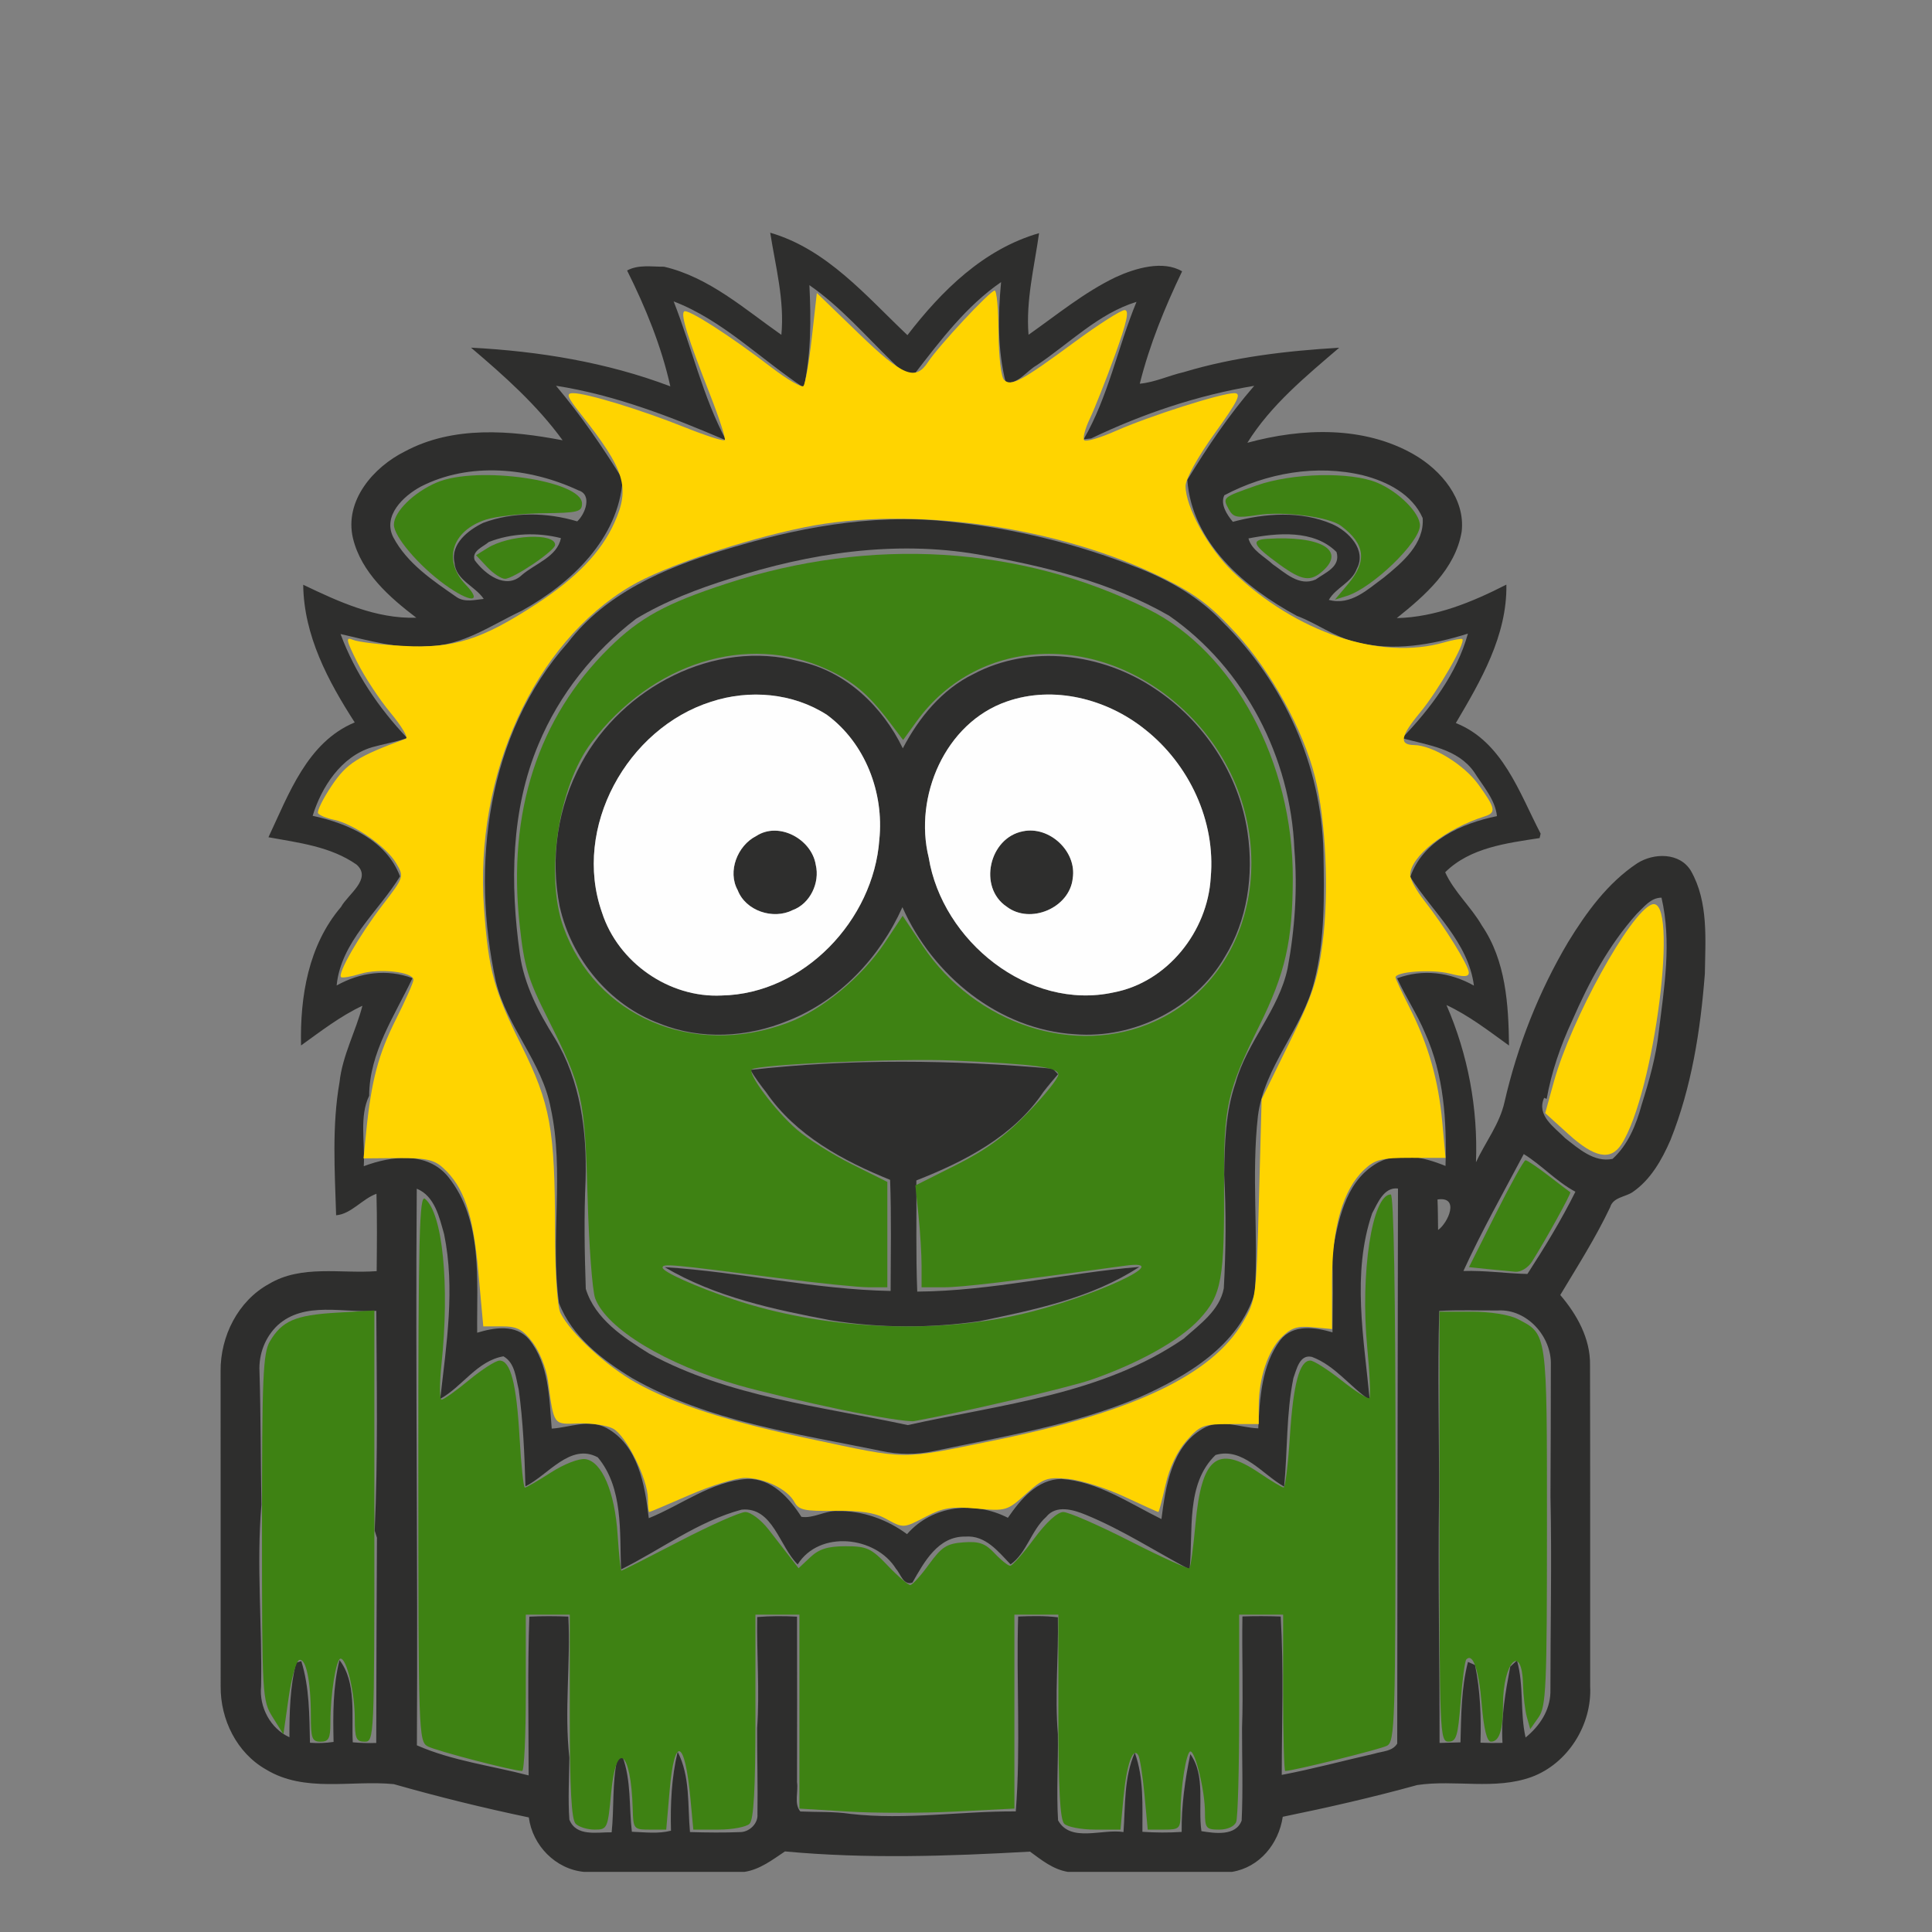 <?xml version="1.0" encoding="UTF-8" standalone="no"?>
<svg id="svg2" xmlns:rdf="http://www.w3.org/1999/02/22-rdf-syntax-ns#" xmlns="http://www.w3.org/2000/svg" height="256pt" width="256pt" version="1.1" xmlns:cc="http://creativecommons.org/ns#" xmlns:dc="http://purl.org/dc/elements/1.1/" viewBox="0 0 256 256">
 <rect x="0" y="0" width="256" height="256" fill="#808080" stroke="none"/>
 <g id="g3002" transform="matrix(.85 0 0 .85 19.14 30.435)">
  <g id="#2e2e2dfe" fill="#2e2e2d">
   <path id="path5" d="m97.55 0.47c8.87 2.59 14.93 9.85 21.39 15.97 5.34-6.94 11.88-13.41 20.52-15.9-0.73 5.24-2.08 10.49-1.64 15.84 4.43-3.11 8.66-6.61 13.57-8.97 3.11-1.43 7.4-2.68 10.37-0.92-2.7 5.63-5.08 11.45-6.6 17.52 2.37-0.22 4.54-1.28 6.84-1.8 7.87-2.38 16.08-3.32 24.25-3.81-5.21 4.47-10.65 8.92-14.32 14.82 8.5-2.32 18.19-2.68 26.03 1.86 4.17 2.42 7.97 6.89 7.38 11.99-0.99 5.86-5.73 9.96-10.12 13.48 6.08-0.14 11.75-2.5 17.09-5.22 0.13 7.96-4.01 15.02-7.88 21.58 7.28 2.89 9.9 10.86 13.22 17.24l-0.16 0.69c-5.13 0.79-10.86 1.49-14.72 5.33 1.4 3.08 4.05 5.39 5.73 8.32 3.72 5.45 4.15 12.3 4.22 18.69-3.14-2.26-6.22-4.66-9.75-6.31 3.36 7.72 4.92 16.09 4.6 24.51 1.46-3.14 3.69-5.96 4.45-9.39 2.01-8.76 5.34-17.22 9.92-24.94 2.85-4.65 6.17-9.22 10.77-12.28 2.59-1.65 6.65-1.71 8.38 1.2 2.74 4.83 2.24 10.66 2.16 16.02-0.68 8.82-2.06 17.7-5.37 25.95-1.34 3.07-3.07 6.15-5.89 8.09-1.16 0.78-3.04 0.79-3.5 2.35-2.25 4.75-5.08 9.19-7.78 13.69 2.6 3.04 4.7 6.79 4.64 10.9 0.04 16.69 0.01 33.39 0.02 50.09 0.31 5.98-3.45 12.04-9.12 14.14-5.73 2.08-11.93 0.39-17.83 1.26-6.93 1.91-13.93 3.51-20.97 4.95-0.63 4.2-3.6 7.89-7.93 8.59h-25.56c-2.31-0.38-4.09-1.83-5.91-3.16-12.7 0.72-25.52 1.15-38.2-0.03-1.98 1.32-3.9 2.82-6.32 3.19h-25c-4.44-0.42-8.04-4.12-8.61-8.49-7.08-1.48-14.09-3.21-21.05-5.19-6.62-0.65-13.89 1.38-19.91-2.28-4.58-2.59-7.13-7.81-7.08-12.98-0.01-16.37 0.01-32.74-0.01-49.11-0.04-5.44 2.7-10.95 7.55-13.61 5.08-3.03 11.2-1.57 16.78-1.99 0.04-4.02 0.08-8.04-0.03-12.06-2.23 0.8-3.95 3.17-6.29 3.35-0.21-6.91-0.67-13.89 0.53-20.74 0.45-4.18 2.54-7.92 3.57-11.92-3.46 1.62-6.49 3.98-9.57 6.19-0.17-7.62 1.14-15.63 6.24-21.6 1.06-1.96 4.9-4.39 2.41-6.6-4.03-2.82-9.02-3.4-13.73-4.26 3.17-6.71 6.04-14.82 13.45-17.9-4.17-6.47-7.94-13.55-8.03-21.46 5.54 2.65 11.32 5.33 17.63 5.14-4.19-3.19-8.58-7.05-9.87-12.37-1.39-5.87 3.19-11.11 8.1-13.56 7.55-4.04 16.47-3.28 24.58-1.73-4.01-5.52-9.11-10.05-14.28-14.44 10.57 0.55 21.14 2.27 31.07 6.03-1.4-6.29-3.87-12.31-6.74-18.06 1.77-0.96 3.84-0.57 5.76-0.59 7.03 1.64 12.53 6.59 18.29 10.62 0.51-5.39-0.91-10.65-1.74-15.92m6.11 8.18c0.26 5.34 0.27 10.72-0.88 15.97-6.75-4.45-12.67-10.53-20.28-13.44 2.82 7.19 4.53 14.8 8.17 21.66-8.53-3.65-17.27-7.07-26.51-8.51 3.86 4.58 7.24 9.52 10.39 14.6-0.64 9.27-8.04 16.19-15.7 20.46-4.75 2.22-9.29 5.52-14.75 5.54-4.63 0.46-9.08-0.89-13.53-1.9 2.25 6.08 5.94 11.53 10.38 16.21-1.79 0.64-3.68 0.93-5.51 1.45-4.77 1.45-7.84 6.19-9.22 10.68 5.49 1.18 11.5 3.8 13.62 9.44-3.41 5.55-9.2 10.18-9.88 17.01 3.65-2.04 7.86-2.62 11.82-1.14-2.77 5.85-6.73 11.6-6.75 18.34-1.57 3.18-0.62 7.4-0.84 10.97 4.3-1.61 9.9-2.34 13.16 1.66 5.46 6.81 4.43 16.13 4.52 24.3 2.67-0.81 6.01-1.37 8.08 1.03 3.14 3.88 3.15 9.18 3.54 13.92 2.83-0.18 5.78-1.54 8.52-0.11 4.98 2.69 6.02 8.96 6.61 14.07 5.09-2.05 9.72-5.74 15.39-6.12 3.78-0.07 6.52 2.96 8.4 5.91 1.9 0.29 3.67-0.98 5.59-0.9 3.9-0.08 7.75 1.29 10.88 3.6 3.95-4.53 10.53-5.21 15.72-2.55 1.98-2.86 4.57-6.02 8.36-6.05 5.71 0.4 10.57 3.79 15.58 6.25 0.64-5.06 1.57-11.25 6.39-14.06 2.71-1.7 5.83-0.18 8.7-0.08 0.23-4.68 0.52-9.87 3.43-13.75 2.01-2.54 5.42-2.01 8.14-1.22 0.02-4.08 0.13-8.22-0.05-12.29 0.91-4.94 1.95-10.87 6.59-13.84 3.39-2.2 7.59-1.23 11.08 0.19 0.21-7.01-0.25-14.23-3.18-20.7-1.23-2.97-3.04-5.63-4.36-8.55 4.01-1.5 8.29-0.93 11.97 1.14-0.88-6.8-6.43-11.44-9.92-16.94 1.96-5.67 8.04-8.37 13.51-9.48-0.26-2.58-2.2-4.71-3.54-6.85-2.58-3.69-7.26-4.21-11.25-5.3 4.43-4.65 8.54-10.04 10.26-16.3-5.62 1.76-11.72 2.82-17.52 1.3-3.28-0.79-6.07-2.92-9.14-4.07-8.12-4.39-16.35-11.35-17.08-21.2 3.13-5.12 6.49-10.12 10.43-14.66-8.82 1.47-17.36 4.34-25.42 8.2l-1.17 0.14c3.86-6.69 5.31-14.35 8.24-21.43-5.9 1.8-10.47 6.49-15.55 9.88-1.56 0.88-2.93 2.98-4.83 2.71-1.3-5.1-1.22-10.46-0.73-15.67-5.41 3.73-9.39 9.01-13.36 14.14-1.56 0.41-2.7-0.84-3.69-1.8-4.16-4.06-8.02-8.53-12.83-11.86m-60.6 31.41c-2.71 1.47-5.96 4.54-4.27 7.89 2.18 4.11 6.19 6.77 9.91 9.35 1.26 0.83 2.81 0.39 4.19 0.26-1.32-2-4.38-2.93-4.56-5.67-0.64-2.92 2.17-5.08 4.48-6.19 4.67-1.74 9.92-1.65 14.65-0.23 1.24-1.11 2.41-4.16 0.18-4.84-7.59-3.54-16.95-4.49-24.58-0.57m125.28 1.34c-0.67 1.42 0.43 3.06 1.33 4.14 5.02-1.35 10.6-1.75 15.48 0.35 2.54 1.12 5.41 4.03 3.85 6.95-0.79 2.19-3.26 2.93-4.37 4.87 3.45 0.93 6.06-1.65 8.6-3.5 2.84-2.31 6.33-5.25 6.03-9.26-1.64-3.72-5.52-5.69-9.26-6.65-7.28-1.76-15.1-0.37-21.66 3.1m-114.67 7.29c-0.85 0.75-2.7 1.38-2.19 2.83 1.57 2.16 4.85 4.67 7.35 2.32 2.07-1.79 5.53-2.85 6.09-5.76-3.67-0.93-7.7-0.79-11.25 0.61m118.43-0.56c0.53 1.88 2.45 2.78 3.79 4.03 1.95 1.34 4.12 3.51 6.7 2.37 1.47-1.08 3.93-1.96 3.24-4.28-3.51-3.52-9.23-3-13.73-2.12m60.56 58.49c-4.36 4.86-7.48 10.68-10.07 16.63-1.81 3.87-3.25 8.04-4 12.25l-0.39-0.17c-1.25 2.75 1.59 4.58 3.26 6.28 2.09 1.63 4.55 3.85 7.4 3.24 2.39-2.15 3.7-5.34 4.52-8.39 1.18-3.75 2.26-7.55 2.69-11.47 0.85-6.89 2.03-13.97 0.42-20.86-1.68 0-2.73 1.46-3.83 2.49m-17.64 37.48c-3.2 6.04-6.57 12.02-9.41 18.23 3.33-0.11 6.7 0.39 9.98 0.46 2.69-4.16 5.28-8.39 7.48-12.82-2.96-1.57-5.26-4.16-8.05-5.87m-172.57 5.4c-0.22 28.92 0.19 57.85 0.02 86.77 5.5 2.42 11.62 3.17 17.42 4.69 0-8.25-0.18-16.51 0.11-24.75 2.03-0.1 4.06-0.09 6.08-0.01 0.37 7.32-0.66 14.67 0.16 21.98-0.03 3.22-0.23 6.45 0 9.67 1.06 2.7 4.33 1.94 6.59 1.98 0.4-3.76 0.06-7.57 0.85-11.3 0.21-0.13 0.62-0.41 0.83-0.54 1.4 3.77 1.01 7.83 1.47 11.75 2.03 0.08 4.12 0.35 6.1-0.16-0.11-4.09 0.08-8.3 1.04-12.3 1.98 3.84 1.54 8.33 1.92 12.51 2.66 0.08 5.33 0.11 7.99 0 1.36-0.1 2.64-1.37 2.53-2.77 0.07-4.48-0.06-8.96-0.05-13.44 0.41-5.74-0.08-11.55 0.01-17.31 2.06-0.17 4.14-0.17 6.21-0.06 0.01 8.61 0.03 17.21 0 25.82 0.23 1.46-0.51 3.33 0.51 4.55 2.61 0.12 5.25-0.01 7.84 0.38 8.59 0.98 17.16-0.44 25.75-0.39 0.79-10.03 0.06-20.27 0.37-30.38 2.06-0.08 4.13-0.13 6.19 0.12 0.12 6.05-0.5 12.19 0 18.2 0.07 4.48-0.24 8.97 0.03 13.45 1.93 3.53 6.93 1.28 10.2 1.83 0.3-4.12 0.06-8.53 1.76-12.37 1.44 3.95 1.17 8.2 1.19 12.33 2.03 0.14 4.08 0.15 6.12 0.02-0.05-4.09 0.52-8.13 1.35-12.12 2.42 3.34 1.16 8.08 1.73 12 2.07 0.33 5.34 0.83 6.27-1.65 0.23-4.79 0.05-9.6 0.06-14.4 0.21-5.8-0.04-11.61 0.06-17.42 1.99-0.07 3.98-0.06 5.97 0.01 0.48 8.18 0.17 16.46 0.16 24.69 4.84-0.92 9.6-2.21 14.41-3.3 1.22-0.39 2.85-0.34 3.59-1.58 0.02-28.85 0.08-57.69 0.12-86.53-2.2-0.27-3.17 2.28-4.03 3.87-3.21 9.4-1.27 19.47-0.38 29.1-3.1-2.1-5.41-5.38-9-6.72-1.93-0.46-2.4 1.97-2.89 3.29-1.14 5.56-0.9 11.29-1.45 16.93-3.35-1.88-6.46-6.19-10.69-4.93-4.71 4.54-3.44 11.91-4.05 17.84-5.4-2.86-10.55-6.22-16.21-8.53-1.92-0.79-4.6-1.58-6.13 0.33-2.34 2.08-3.07 5.67-5.56 7.41-1.94-2.01-3.91-4.57-7.05-4.33-4.26-0.07-6.43 3.97-8.25 7.17-1.43 0.5-1.83-1.36-2.56-2.14-3.14-5.1-11.94-6.1-15.33-0.69-2.85-2.78-3.86-9.01-8.74-8.54-6.81 1.82-12.55 6.22-18.8 9.32-0.22-5.84 0.36-12.71-3.62-17.47-4.27-2.32-7.76 2.78-11.28 4.52-0.15-5.04-0.36-10.1-1.05-15.09-0.45-1.81-0.56-4.16-2.38-5.18-4.1 0.7-6.39 4.71-9.85 6.63 0.96-8.5 2.35-17.18 0.6-25.68-0.74-2.6-1.45-5.94-4.26-7.08m159.12 1.68c0.07 1.58 0.06 3.17 0.09 4.76 1.56-1.11 3.43-5.28-0.09-4.76m-180.79 19.59c-1.96 1.84-2.99 4.52-2.85 7.21 0.21 6.92 0.18 13.84 0.3 20.77-0.8 9.41 0.14 18.87-0.05 28.31-0.33 3.22 1.44 6.6 4.42 7.95-0.01-3.9 0.09-7.82 1.04-11.62 0.2-0.06 0.61-0.18 0.81-0.24 1.28 4.12 1.25 8.45 1.35 12.72 1.23 0.09 2.46 0.05 3.68-0.13-0.1-4.27-0.11-8.59 0.92-12.76 2.68 3.46 1.86 8.6 2.07 12.82 1.21 0.11 2.44 0.14 3.66 0.1 0.03-10.66 0.04-21.33 0.11-31.99l-0.35-1.1c0.52-11.4 0.31-22.85 0.25-34.27-5.1 0.36-11.16-1.55-15.36 2.23m181.06-2.22c-0.28 9.62 0 19.26-0.03 28.89-0.18 12.81 0.1 25.64 0.08 38.46 0.82-0.02 2.45-0.07 3.26-0.09 0.12-4.2 0.11-8.44 1.17-12.54l1.1 0.48c0.82 3.99 0.97 8.05 0.85 12.11 1.14 0.05 2.28 0.06 3.43 0.03-0.24-4.01 0.47-7.95 1.21-11.88 0.26-0.24 0.78-0.73 1.05-0.97 1.1 3.92 0.45 8.07 1.34 12.01 2.15-1.75 3.78-4.14 3.87-6.99 0-10.21 0.23-20.42 0.01-30.62 0.05-6.81 0.04-13.62 0.06-20.43 0.16-4.43-3.7-8.79-8.26-8.53-3.05 0.02-6.1-0.1-9.14 0.07z"/>
   <path id="path7" d="m89.96 50.05c11.32-3.51 23.25-5.82 35.14-4.57 10.32 1.02 20.51 3.52 30.15 7.38 4.76 1.91 9.31 4.54 12.83 8.31 9.55 9.39 15.41 22.41 15.71 35.83 0.12 6.72 0.26 13.6-1.42 20.16-1.85 7.46-7.8 13.25-8.79 21-1.03 9.15 0.08 18.37-0.48 27.54-2.52 8.29-10.62 13.05-18.07 16.35-10.21 4.29-21.19 6.09-31.96 8.35-2.71 0.59-5.5 0.57-8.21-0.02-13.19-2.72-26.96-4.59-38.84-11.36-4.65-2.83-9.4-6.47-11.4-11.71-1.39-10.06 0.88-20.39-1.28-30.36-1.34-7.2-6.84-12.66-8.55-19.72-3.95-18.05-1.42-38.63 11.22-52.85 5.87-7.66 14.97-11.61 23.95-14.33m1.35 4.35c-5.08 1.59-10.1 3.5-14.67 6.25-6.61 5.06-11.96 11.79-15.18 19.49-4.36 10.27-4.47 21.85-2.94 32.76 0.66 4.77 2.92 9.09 5.44 13.12 4.02 6.62 5.02 14.51 4.81 22.12-0.26 5.65-0.16 11.31 0.03 16.97 1.44 4.71 5.93 7.63 9.91 10.11 12.44 6.74 26.72 8.2 40.28 11.13 14.58-3.25 30.33-4.75 43-13.46 2.47-2.21 5.63-4.41 6.27-7.87 0.33-5.9 0.37-11.83 0.06-17.73 0.08-4.83 0.18-9.73 1.79-14.34 1.78-6.35 6.73-11.31 8.1-17.82 1.13-6.09 1.56-12.36 1.05-18.54-0.56-14.27-7.74-28.24-19.53-36.42-9.14-5.25-19.56-7.76-29.86-9.56-12.93-2.21-26.18-0.2-38.56 3.79z"/>
   <path id="path9" d="m129.24 69.27c8.87-4.7 20.07-3.24 28.24 2.26 7.66 5.04 13.2 13.4 14.49 22.51 0.96 6.59-0.03 13.62-3.57 19.35-4.67 8.02-14.14 12.77-23.36 12.03-11.86-0.73-22.16-9.15-26.88-19.81-3.51 7.83-9.8 14.54-17.86 17.71-6.27 2.59-13.57 3.02-19.93 0.45-7.9-2.88-13.83-10.13-15.64-18.28-1.51-7.57-0.31-15.57 3.39-22.35 6.37-11.76 20.7-19.39 33.96-15.85 7.25 1.52 12.99 7.04 16.14 13.56 2.5-4.77 6.09-9.18 11.02-11.58m-40.88 4.31c-13.12 4.15-21.69 19.64-17.04 32.85 2.51 7.81 10.48 13.36 18.66 12.95 12.81-0.24 23.69-11.77 24.58-24.31 0.75-7.3-2.19-15.04-8.17-19.44-5.3-3.42-12.08-4-18.03-2.05m46.05-0.02c-9.61 3.33-14.5 14.83-12.15 24.33 2.12 12.97 15.57 23.91 28.82 21.01 8.4-1.59 14.66-9.52 15.14-17.91 0.8-8.81-3.37-17.66-10.25-23.09-5.93-4.76-14.24-6.91-21.56-4.34z"/>
   <path id="path11" d="m95.35 94.53c3.54-2.34 8.67 0.48 9.3 4.48 0.67 2.78-0.87 6.07-3.61 7.06-3.03 1.54-7.33 0.12-8.56-3.11-1.63-2.93-0.03-6.96 2.87-8.43z"/>
   <path id="path13" d="m136.95 93.78c4.11-0.86 8.41 3.12 7.76 7.32-0.47 4.62-6.62 7.25-10.3 4.43-4.49-3.01-2.74-10.74 2.54-11.75z"/>
   <path id="path15" d="m94.46 130.98c15.64-1.76 31.45-1.58 47.12-0.19 0.2 0.21 0.62 0.64 0.83 0.86-0.78 0.91-1.55 1.82-2.28 2.77-4.64 6.91-12.26 10.83-19.8 13.79 0.05 5.77-0.09 11.56 0.14 17.33 11.65-0.08 23.06-2.9 34.62-3.85-7.4 4.85-16.31 6.67-24.85 8.45-7.74 1.12-15.54 1.11-23.27-0.13-8.9-1.69-17.98-3.62-25.87-8.28 11.77 0.74 23.4 3.49 35.22 3.71 0.02-5.77 0.13-11.55-0.08-17.32-7.36-2.99-14.74-6.95-19.34-13.67-0.87-1.11-1.71-2.25-2.44-3.47z"/>
  </g>
  <g id="#fefefefe" fill="#fefefe">
   <path id="path54" d="m88.36 73.58c5.95-1.95 12.73-1.37 18.03 2.05 5.98 4.4 8.92 12.14 8.17 19.44-0.89 12.54-11.77 24.07-24.58 24.31-8.18 0.41-16.15-5.14-18.66-12.95-4.65-13.21 3.92-28.7 17.04-32.85m6.99 20.95c-2.9 1.47-4.5 5.5-2.87 8.43 1.23 3.23 5.53 4.65 8.56 3.11 2.74-0.99 4.28-4.28 3.61-7.06-0.63-4-5.76-6.82-9.3-4.48z"/>
   <path id="path56" d="m134.41 73.56c7.32-2.57 15.63-0.42 21.56 4.34 6.88 5.43 11.05 14.28 10.25 23.09-0.48 8.39-6.74 16.32-15.14 17.91-13.25 2.9-26.7-8.04-28.82-21.01-2.35-9.5 2.54-21 12.15-24.33m2.54 20.22c-5.28 1.01-7.03 8.74-2.54 11.75 3.68 2.82 9.83 0.19 10.3-4.43 0.65-4.2-3.65-8.18-7.76-7.32z"/>
  </g>
  <path id="path2991" d="m144.29 251.09c-1.985-1.089-4.963-1.532-9.759-1.452-5.906 0.098-7.044-0.15-7.883-1.717-1.34-2.504-5.89-4.71-9.683-4.696-1.728 0.007-6.565 1.506-10.748 3.332-4.184 1.826-7.718 3.321-7.855 3.321-0.136 0-0.252-1.178-0.257-2.618-0.013-3.795-4.228-12.268-6.782-13.635-1.204-0.644-4.228-1.099-6.721-1.011-5.003 0.177-4.774 0.5-5.989-8.41-0.319-2.339-1.653-5.659-2.965-7.379-1.958-2.567-3.032-3.126-6.003-3.126h-3.618l-0.979-10.761c-1.024-11.259-2.809-16.463-6.92-20.181-1.7-1.536-3.393-1.894-8.771-1.849l-6.665 0.055 0.531-5.291c0.986-9.824 2.358-14.998 5.782-21.797 1.876-3.725 3.41-7.192 3.41-7.705 0-1.54-6.639-2.298-10.295-1.176-1.877 0.576-3.595 0.866-3.817 0.644-0.706-0.706 3.627-8.232 8.048-13.977 4.254-5.528 4.263-5.559 2.658-8.277-1.87-3.166-8.266-7.612-12.084-8.4-1.451-0.3-2.841-0.873-3.089-1.274-0.248-0.401 0.939-2.807 2.638-5.346 2.942-4.396 5.017-5.713 14.477-9.186 0.503-0.185-0.844-2.448-2.994-5.029s-5.063-7.003-6.473-9.826c-2.223-4.448-2.331-5.034-0.815-4.39 0.963 0.408 5.392 0.938 9.843 1.177 9.735 0.523 15.207-1.209 25.903-8.201 7.793-5.094 12.539-10.035 15.14-15.762 3.141-6.916 2.08-10.358-6.546-21.246-2.673-3.373-2.918-4.046-1.473-4.046 2.63 0 13.208 3.228 21.603 6.592 4.125 1.653 7.697 2.808 7.938 2.566 0.241-0.241-1.043-4.221-2.854-8.845-4.376-11.171-5.748-15.558-5.076-16.231 0.63-0.63 8.816 4.612 17.067 10.93 3.043 2.33 5.828 3.949 6.189 3.597 0.361-0.351 1.098-4.574 1.638-9.383l0.982-8.744 8.127 7.855c8.661 8.371 11.074 9.364 13.554 5.579 2.06-3.144 12.102-13.91 12.974-13.91 0.392 0 0.729 3.682 0.75 8.183 0.021 4.527 0.496 8.642 1.064 9.209 1.364 1.364 3.344 0.304 13.786-7.383 4.633-3.411 9.006-6.201 9.718-6.201 0.954 0 0.456 2.314-1.896 8.807-1.755 4.844-3.955 10.408-4.89 12.365-0.935 1.957-1.417 3.84-1.073 4.185 0.345 0.345 3.099-0.468 6.121-1.806 6.55-2.9 20.563-7.366 23.113-7.366 1.47 0 0.746 1.48-3.841 7.855-3.278 4.556-5.655 8.854-5.659 10.235-0.013 4.077 4.401 12.089 9.191 16.686 12.388 11.887 28.743 17.365 41.186 13.797 1.795-0.515 3.394-0.805 3.555-0.644 0.683 0.683-4.704 10.04-8.228 14.293-3.846 4.641-4.152 6.31-1.164 6.349 3.571 0.046 9.706 3.809 12.5 7.666 3.365 4.646 3.538 5.505 1.249 6.229-7.66 2.422-14.519 7.831-14.519 11.448 0 0.823 1.231 3.057 2.736 4.965 3.883 4.924 8.689 12.682 8.689 14.027 0 0.856-0.945 0.901-3.786 0.179-3.438-0.873-10.495-0.363-10.495 0.758 0 0.253 1.237 2.911 2.749 5.907 3.674 7.279 5.621 14.128 6.371 22.409l0.621 6.853-6.696-0.007c-5.773-0.006-7.033 0.311-9.145 2.293-4.155 3.899-6.277 11.272-6.277 21.802v9.272l-3.756-0.358c-3.013-0.287-4.222 0.108-6.11 1.995-2.639 2.639-4.401 7.957-4.409 13.308l-0.005 3.57h-5.614c-5.204 0-5.824 0.239-8.487 3.272-1.8 2.05-3.316 5.251-4.058 8.569-0.652 2.913-1.283 5.296-1.403 5.296s-3.111-1.354-6.647-3.009-8.456-3.204-10.932-3.442c-4.101-0.394-4.834-0.133-8.232 2.937-3.618 3.269-3.905 3.354-9.585 2.839-4.812-0.436-6.55-0.169-9.752 1.5-4.599 2.397-4.471 2.391-8.122 0.388zm21.422-15.189c27.066-5.506 42.307-12.761 48.331-23.008 2.551-4.339 2.616-4.839 3.13-23.949l0.525-19.518 5.376-10.949c4.535-9.237 5.552-12.288 6.502-19.518 1.292-9.827 0.643-23.898-1.494-32.371-2.314-9.176-8.472-20.384-15.325-27.893-4.856-5.321-7.849-7.613-13.89-10.636-20.396-10.209-49.298-14.348-70.285-10.066-12.05 2.458-27.373 7.644-33.815 11.444-18.824 11.104-30.508 36.785-28.597 62.857 0.887 12.099 1.899 15.805 7.287 26.672 5.654 11.405 6.523 16.176 6.55 35.99 0.011 8.472 0.444 14.936 1.082 16.185 2.001 3.914 8.932 10.308 14.646 13.513 7.448 4.177 17.919 7.564 33.799 10.933 19.615 4.162 17.351 4.143 36.179 0.313z" transform="scale(.8)" fill="#ffd400"/>
  <path id="path2993" d="m277.5 176.26-4.549-4.118 1.693-6.117c3.361-12.146 14.812-32.894 19.052-34.521 5.465-2.097 0.555 36.789-5.9 46.732-2.095 3.227-5.209 2.63-10.296-1.976z" transform="scale(.8)" fill="#ffd400"/>
  <path id="path2995" d="m84.024 310.62c-0.815-0.815-1.143-6.813-1.143-20.946v-19.803h-4.284-4.284v15.233c0 8.378-0.321 15.23-0.714 15.227-1.797-0.017-16.751-3.91-18.392-4.788-1.785-0.955-1.84-2.582-1.84-54.384 0-45.207 0.201-53.233 1.309-52.313 3.44 2.855 4.822 16.752 3.206 32.231-0.396 3.796-0.389 6.902 0.017 6.902s2.812-1.714 5.347-3.808 5.215-3.808 5.957-3.808c2.134 0 3.296 4.476 3.891 14.995 0.304 5.367 0.772 9.759 1.04 9.759s2.541-1.318 5.05-2.928c2.611-1.676 5.497-2.796 6.748-2.618 3.207 0.455 5.736 6.4 6.271 14.747 0.247 3.841 0.579 6.984 0.739 6.984s5.237-2.571 11.282-5.712c6.045-3.142 11.838-5.712 12.872-5.712 1.034 0 3.077 1.542 4.54 3.427 1.462 1.885 3.372 4.348 4.244 5.474l1.585 2.047 2.284-2.142c1.719-1.612 3.425-2.142 6.893-2.142 4.138 0 4.978 0.389 8.231 3.808 1.992 2.095 3.961 3.782 4.375 3.75 0.414-0.032 2.052-1.853 3.642-4.046 2.452-3.385 3.465-4.031 6.695-4.271 3.061-0.227 4.251 0.192 6.083 2.142 1.253 1.334 2.618 2.425 3.034 2.425 0.416 0 2.497-2.356 4.624-5.236 2.388-3.232 4.578-5.236 5.724-5.236 1.02 0 6.877 2.556 13.014 5.68 6.137 3.124 11.346 5.493 11.574 5.264 0.229-0.229 0.751-4.093 1.161-8.587 1.19-13.052 4.258-15.521 12.418-9.992 2.304 1.561 4.448 2.847 4.763 2.856 0.316 0.01 0.865-4.492 1.222-10.004 0.663-10.25 1.875-14.733 3.984-14.733 0.654 0 3.405 1.751 6.112 3.891 2.707 2.14 5.137 3.676 5.399 3.414 0.262-0.262 0.073-4.691-0.422-9.841-1.393-14.514 0.957-29.834 4.577-29.834 0.591 0 0.928 19.332 0.928 53.283 0 49.781-0.11 53.34-1.666 54.149-1.347 0.7-18.348 4.913-19.827 4.913-0.222 0-0.404-6.855-0.404-15.233v-15.233h-4.284-4.284v19.44c0 10.692-0.26 20.117-0.578 20.946-0.343 0.893-1.699 1.506-3.332 1.506-2.522 0-2.754-0.286-2.754-3.387 0-4.104-1.856-11.846-2.84-11.846-0.789 0-1.921 7.087-1.921 12.034 0 2.996-0.203 3.199-3.196 3.199h-3.196l-0.631-6.784c-0.347-3.731-0.896-7.214-1.221-7.739-1.042-1.686-2.277 1.88-2.878 8.31l-0.58 6.213h-4.908c-2.7 0-5.422-0.514-6.051-1.143-0.815-0.815-1.143-6.813-1.143-20.946v-19.803h-4.284-4.284v18.896 18.896l-11.489 0.578c-6.319 0.318-15.744 0.318-20.946 0.002l-9.457-0.577v-18.898-18.898h-4.284-4.284v19.803c0 14.133-0.327 20.13-1.143 20.946-0.628 0.628-3.351 1.143-6.051 1.143h-4.908l-0.557-5.962c-1.092-11.697-3.113-12.52-4.06-1.654l-0.664 7.617h-3.209c-3.123 0-3.212-0.108-3.322-4.046-0.318-11.406-3.22-13.58-4.198-3.145-0.656 6.999-0.742 7.191-3.228 7.191-1.405 0-3.068-0.514-3.696-1.143z" transform="scale(.8)" fill="#3e8213"/>
  <path id="path2997" d="m32.422 289.51c0-6.724-0.946-11.227-2.269-10.795-0.585 0.191-1.516 3.528-2.069 7.416l-1.006 7.069-2.085-3.332c-2.043-3.265-2.085-4.012-2.088-36.984-0.003-29.285 0.196-33.99 1.536-36.257 2.364-4.003 4.962-5.122 12.98-5.593l7.379-0.433v42.014c0 41.379-0.029 42.014-1.904 42.014-1.636 0-1.905-0.636-1.909-4.522-0.006-5.053-1.574-11.663-2.766-11.663-0.88 0-1.989 6.978-1.989 12.51 0 3.041-0.329 3.675-1.904 3.675-1.668 0-1.904-0.635-1.904-5.117z" transform="scale(.8)" fill="#3e8213"/>
  <path id="path2999" d="m58.509 69.145c-5.095-3.695-9.902-9.357-9.902-11.665 0-2.498 3.861-6.301 8.34-8.214 7.869-3.361 28.315-0.402 28.315 4.097 0 1.625-0.789 1.821-7.617 1.891-4.189 0.043-9.222 0.611-11.184 1.263-6.594 2.191-8.361 7.964-3.871 12.65 3.447 3.598 0.891 3.584-4.082-0.023v0z" transform="scale(.8)" fill="#3e8213"/>
  <path id="path3001" d="m66.773 65.73-2.16-2.299 2.232-1.393c4.156-2.594 13.181-3.015 13.181-0.615 0 1.107-8.128 6.607-9.764 6.607-0.731 0-2.301-1.035-3.489-2.299z" transform="scale(.8)" fill="#3e8213"/>
  <path id="path3003" d="m234.55 69.033c3.742-4.447 3.337-7.776-1.377-11.318-2.352-1.767-11.164-2.903-16.329-2.104-3.959 0.612-4.697 0.461-5.552-1.135-1.238-2.313-1.271-2.285 5.44-4.644 6.938-2.439 18.305-2.695 23.482-0.529 4.17 1.744 8.33 5.9 8.33 8.321 0 3.248-9.259 12.185-14.232 13.736l-2.331 0.727 2.569-3.054z" transform="scale(.8)" fill="#3e8213"/>
  <path id="path3005" d="m221.17 65.236c-5.176-3.749-5.682-4.787-2.436-4.994 10.393-0.665 15.391 2.175 10.93 6.212-2.447 2.215-4.078 1.981-8.494-1.218z" transform="scale(.8)" fill="#3e8213"/>
  <path id="path3007" d="m252.35 252.73v-41.891h6.236c3.67 0 7.368 0.585 8.987 1.423 5.816 3.007 5.723 2.352 5.723 40.469 0 31.308-0.164 35.037-1.63 37.13l-1.63 2.327-0.656-2.353c-0.361-1.294-0.698-4.148-0.751-6.343-0.195-8.218-3.903-4.443-3.903 3.974 0 4.935-0.727 7.156-2.342 7.156-0.791 0-1.393-2.445-1.807-7.335-0.568-6.717-1.695-9.988-2.995-8.688-0.281 0.281-0.78 4.001-1.109 8.267-0.517 6.699-0.838 7.756-2.361 7.756-1.689 0-1.763-1.752-1.763-41.891z" transform="scale(.8)" fill="#3e8213"/>
  <path id="path3009" d="m261.65 202.53-3.55-0.372 5.224-10.417c2.873-5.729 5.48-10.417 5.793-10.417s2.345 1.368 4.514 3.04c2.17 1.672 4.063 3.111 4.208 3.198 0.256 0.154-4.759 9.242-7.46 13.518-0.759 1.202-2.192 2.072-3.266 1.982-1.052-0.088-3.511-0.328-5.463-0.532z" transform="scale(.8)" fill="#3e8213"/>
  <path id="path3011" d="m135.72 229.92c-6.807-1.421-15.764-3.551-19.904-4.732-14.235-4.062-25.709-11.002-27.979-16.922-0.56-1.461-1.229-10.368-1.486-19.794-0.524-19.23-0.975-21.251-7.747-34.734-3.918-7.8-4.602-10.083-5.499-18.332-2.376-21.863 3.588-40.275 17.473-53.943 5.96-5.866 11.021-8.637 22.816-12.492 28.166-9.204 57.385-7.415 82.307 5.04 16.631 8.312 28.131 29.79 28.067 52.421-0.034 12.179-1.452 18.418-6.517 28.676-6.264 12.687-6.949 15.716-6.876 30.402 0.095 19.063-0.442 22.058-4.809 26.795-3.787 4.108-11.92 8.645-21.258 11.858-4.273 1.47-25.235 6.356-34.307 7.997-1.047 0.189-7.474-0.819-14.281-2.24zm34.751-18.504c14.011-3.179 30.849-10.941 20.708-9.546-22.782 3.134-31.872 4.215-35.457 4.215h-4.292v-4.145c0-2.28-0.272-6.744-0.604-9.922l-0.604-5.777 7.982-4.01c5.809-2.918 9.602-5.685 13.933-10.162 3.273-3.384 5.95-6.724 5.95-7.422 0-1.439-4.341-2.022-20.47-2.75-10.468-0.472-38.295 0.762-39.275 1.742-0.838 0.838 4.582 8.068 8.762 11.689 2.12 1.837 6.961 4.889 10.757 6.783l6.902 3.444v10.264 10.264h-3.661c-2.014 0-10.047-0.824-17.851-1.83-20.875-2.693-22.283-2.819-22.283-2.005 0 0.822 6.448 3.716 13.805 6.196 17.038 5.742 38.448 6.884 55.696 2.97zm-45.1-56.871c6.66-2.492 14.454-8.919 18.853-15.547l3.52-5.303 3.904 5.847c10.268 15.377 29.814 21.737 45.24 14.722 22.015-10.012 25.393-41.261 6.473-59.881-16.443-16.182-40.606-15.536-52.886 1.415l-2.638 3.642-2.709-3.564c-4.168-5.484-7.079-7.923-12.264-10.278-15.445-7.014-33.871-1.261-45.722 14.275-6.467 8.479-9.132 25.882-5.511 35.986 6.27 17.493 25.253 25.603 43.74 18.686z" transform="scale(.8)" fill="#3e8213"/>
 </g>
</svg>
